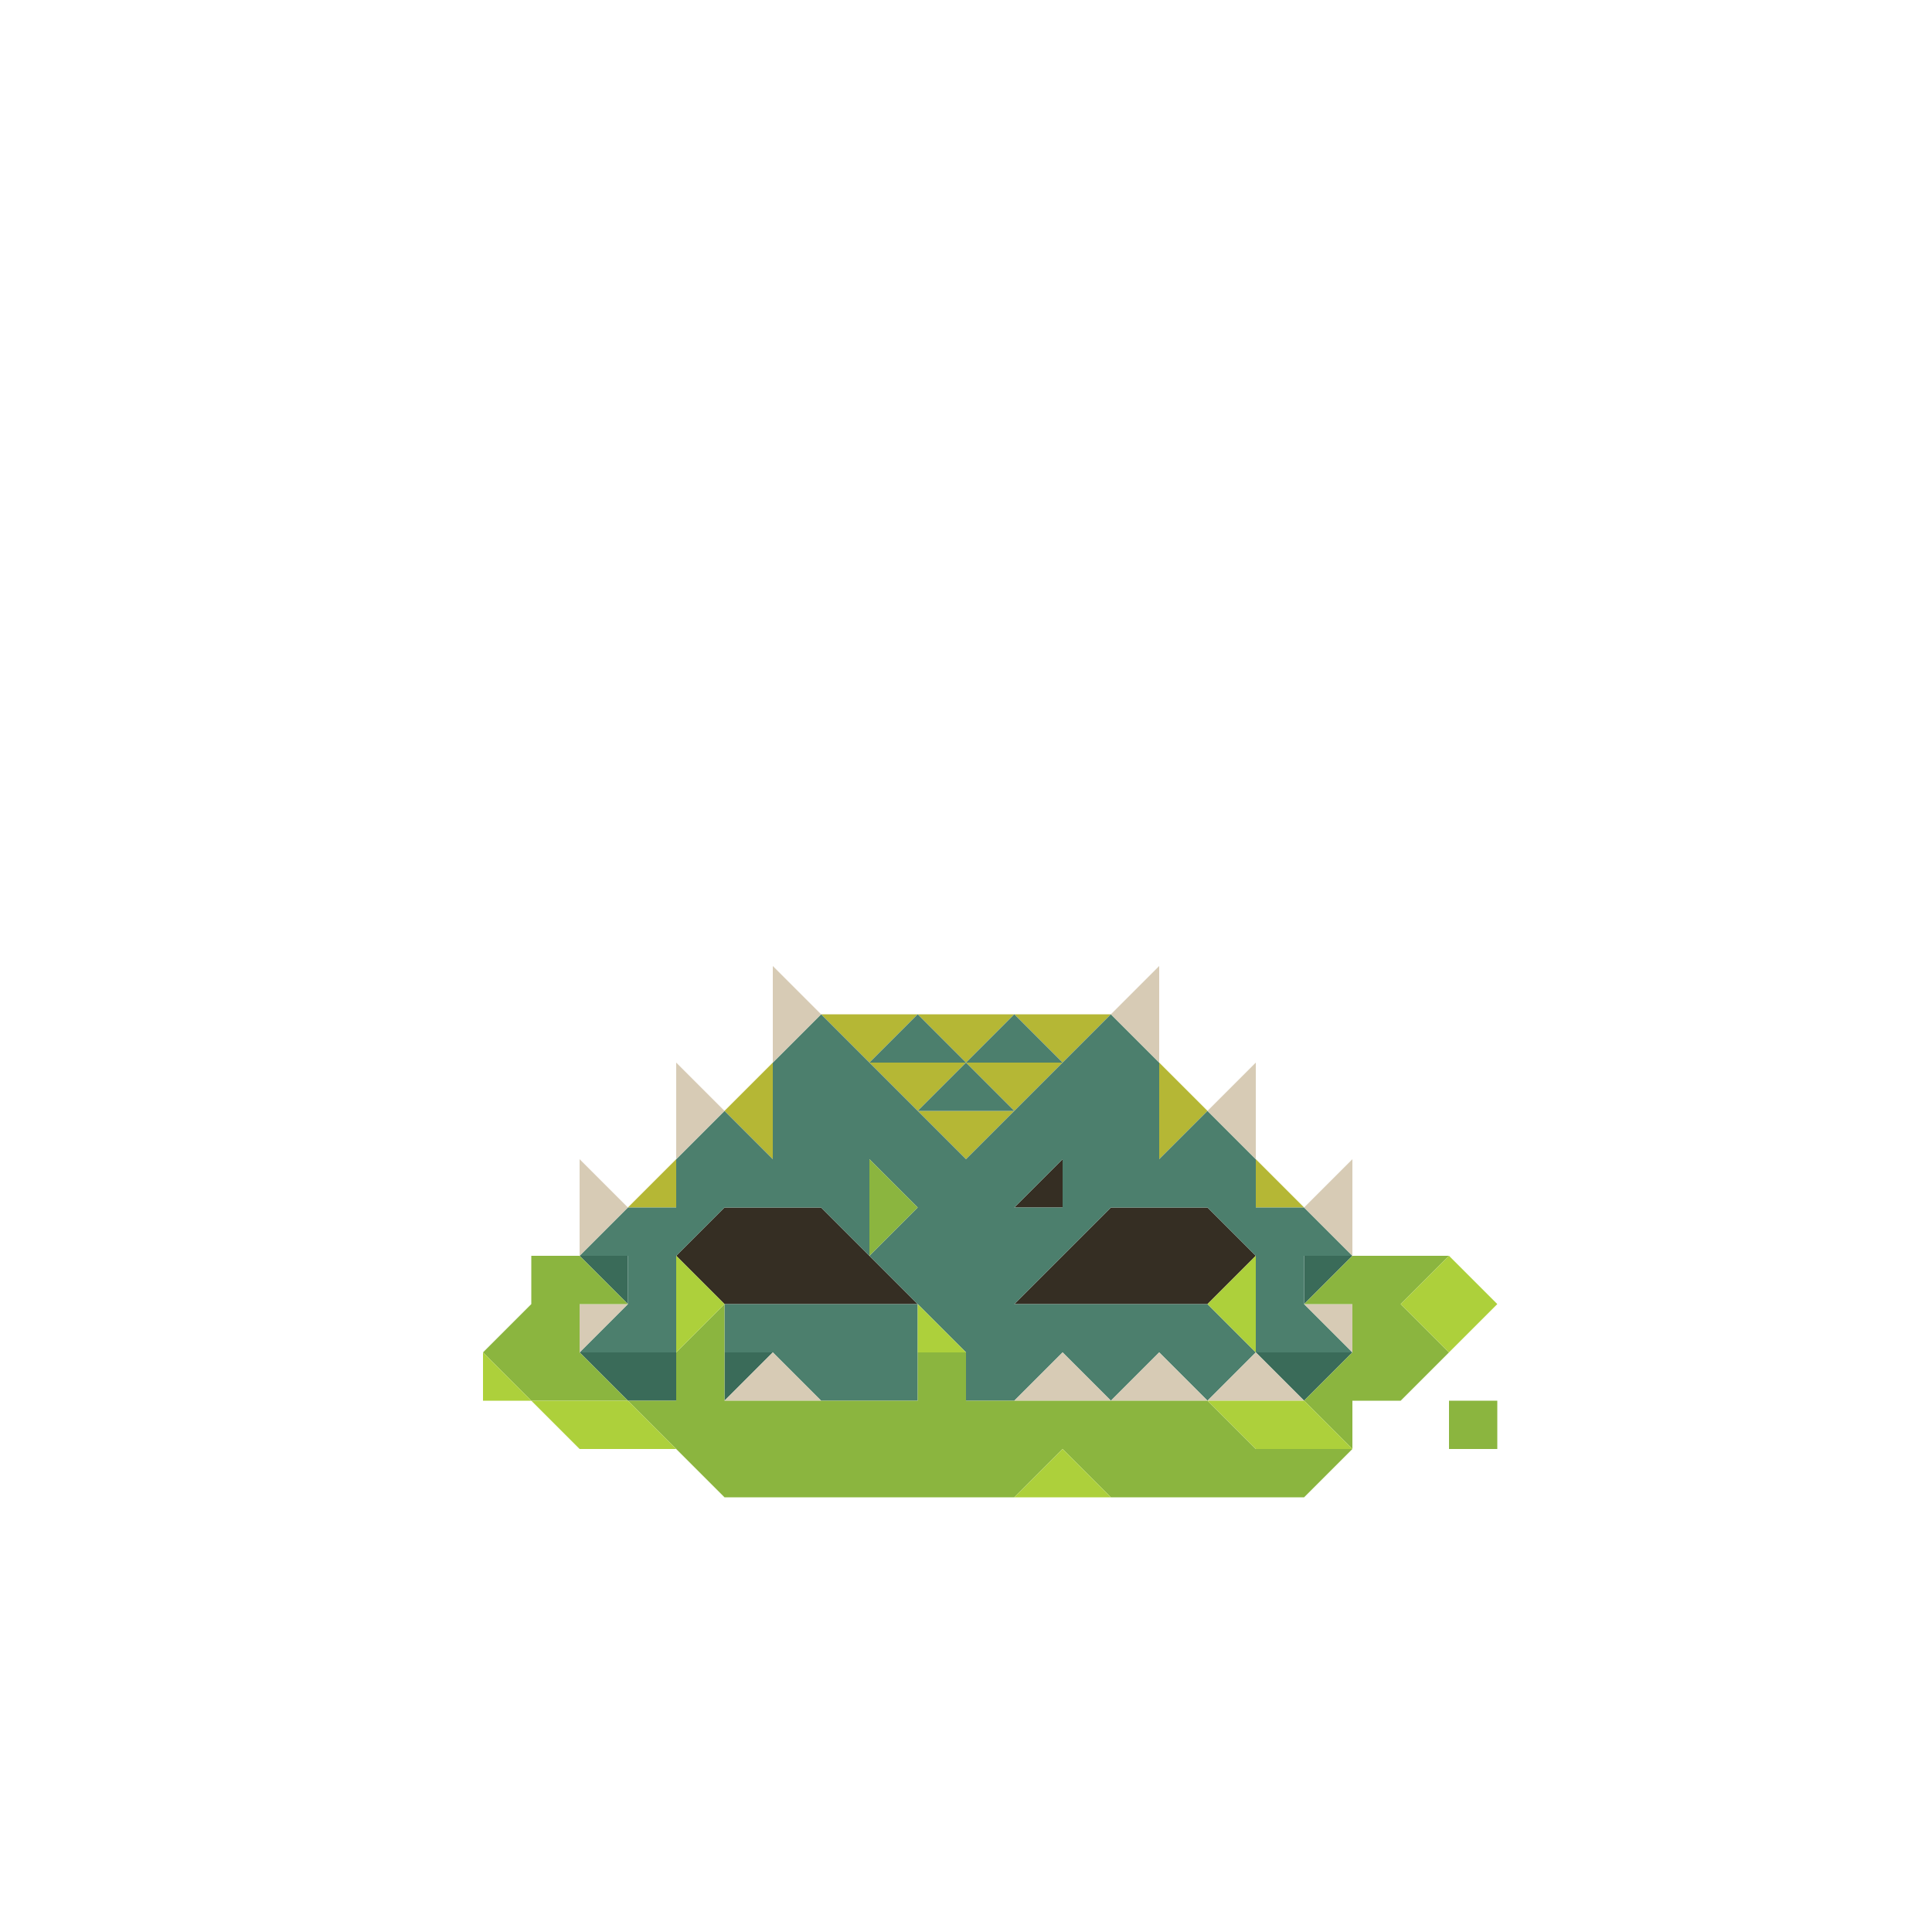 <svg enable-background="new 0 0 32 32" height="32" viewBox="0 0 32 32" width="32" xmlns="http://www.w3.org/2000/svg"><path d="m20 20c-.398 0-1.202 0-1.6 0-.398.398-1.202 1.202-1.6 1.6h3.2l.8-.8z" fill="#352e23"/><path d="m17.6 19.2-.8.8h.8z" fill="#352e23"/><path d="m13.6 20c-.398 0-1.202 0-1.6 0l-.8.8.8.8h3.2c-.398-.398-1.202-1.202-1.6-1.6z" fill="#352e23"/><g fill="#b5b735"><path d="m20.8 19.2v.8h.8z"/><path d="m19.2 18.4v.8l.8-.8-.8-.8z"/><path d="m16.8 16.8.8.8.8-.8c-.398 0-1.202 0-1.6 0z"/><path d="m16 17.6.8.8.8-.8c-.398 0-1.202 0-1.6 0z"/><path d="m16.8 16.8c-.398 0-1.202 0-1.6 0l.8.8z"/><path d="m15.2 18.4.8.8.8-.8c-.398 0-1.202 0-1.6 0z"/><path d="m15.2 17.6h-.8l.8.8.8-.8z"/><path d="m14.4 16.8h-.8l.8.8.8-.8z"/><path d="m12.8 19.2c0-.398 0-1.202 0-1.6l-.8.8z"/><path d="m11.2 20v-.8l-.8.8z"/></g><path d="m21.6 20.8v.8l.8-.8z" fill="#3a6b59"/><path d="m20.8 22.4.8.8.8-.8c-.398 0-1.202 0-1.6 0z" fill="#3a6b59"/><path d="m12 23.2.8-.8h-.8z" fill="#3a6b59"/><path d="m9.6 22.4.8.8h.8v-.8c-.398 0-1.202 0-1.6 0z" fill="#3a6b59"/><path d="m10.4 20.8h-.8l.8.8z" fill="#3a6b59"/><path d="m21.6 20.8h.8l-.8-.8h-.8v-.8l-.8-.8-.8.8c0-.398 0-1.202 0-1.6l-.8-.8c-.712.712-1.688 1.688-2.4 2.4-.712-.712-1.688-1.688-2.4-2.4l-.8.8v1.6l-.8-.8-.8.8v.8h-.8l-.8.8h.8v.8l-.8.8h1.6c0-.398 0-1.202 0-1.6l.8-.8h1.6l.8.8c0-.398 0-1.202 0-1.6l.8.8-.8.8c.398.398 1.202 1.202 1.6 1.6v.8h.8l.8-.8.8.8.8-.8.8.8.8-.8-.8-.8c-1.002 0-2.198 0-3.2 0 .398-.398 1.202-1.202 1.6-1.6h1.6l.8.8v1.6h1.6l-.8-.8zm-4-.8h-.8l.8-.8z" fill="#4c7f6d"/><path d="m17.6 17.6-.8-.8-.8.8z" fill="#4c7f6d"/><path d="m16 18.4h.8l-.8-.8-.8.8z" fill="#4c7f6d"/><path d="m16 17.6-.8-.8-.8.8z" fill="#4c7f6d"/><path d="m13.6 21.6c-.398 0-1.202 0-1.6 0v.8h.8l.8.8h1.6c0-.398 0-1.202 0-1.6-.398 0-1.202 0-1.6 0z" fill="#4c7f6d"/><g fill="#d7cbb5"><path d="m22.4 22.4v-.8h-.8z"/><path d="m21.6 20 .8.8c0-.398 0-1.202 0-1.6z"/><path d="m20 23.2h1.6l-.8-.8z"/><path d="m20.8 18.4v-.8l-.8.8.8.8z"/><path d="m18.4 23.2h1.6l-.8-.8z"/><path d="m19.2 16.8v-.8l-.8.8.8.8z"/><path d="m16.8 23.2h1.6l-.8-.8z"/><path d="m12.8 16.8v.8l.8-.8-.8-.8z"/><path d="m12 23.2h1.6l-.8-.8z"/><path d="m11.2 17.6v1.6l.8-.8z"/><path d="m9.6 22.4.8-.8h-.8z"/><path d="m9.6 20v.8l.8-.8-.8-.8z"/></g><path d="m24 23.2h.8v.8h-.8z" fill="#8bb53f"/><path d="m23.2 21.6.8-.8c-.398 0-1.202 0-1.6 0l-.8.8h.8v.8l-.8.8.8.8v-.8h.8l.8-.8z" fill="#8bb53f"/><path d="m20.8 24-.8-.8c-1.282 0-2.718 0-4 0v-.8h-.8v.8c-1.002 0-2.198 0-3.2 0 0-.398 0-1.202 0-1.6l-.8.8v.8h-.8c.398.398 1.202 1.202 1.6 1.6h4.8l.8-.8.8.8h3.2l.8-.8c-.398 0-1.202 0-1.6 0z" fill="#8bb53f"/><path d="m14.4 19.2v1.6l.8-.8z" fill="#8bb53f"/><path d="m9.6 21.6h.8l-.8-.8h-.8v.8l-.8.8.8.8h1.6l-.8-.8z" fill="#8bb53f"/><g fill="#add03b"><path d="m23.2 21.6.8-.8.8.8-.8.8z"/><path d="m20.8 23.2h-.8l.8.8h1.6l-.8-.8z"/><path d="m20.8 21.6v-.8l-.8.8.8.8z"/><path d="m16.8 24.8h1.6l-.8-.8z"/><path d="m15.2 22.4h.8l-.8-.8z"/><path d="m11.2 21.6v.8l.8-.8-.8-.8z"/><path d="m9.6 23.2h-.8l.8.8h1.6l-.8-.8z"/><path d="m8 23.2h.8l-.8-.8z"/></g></svg>